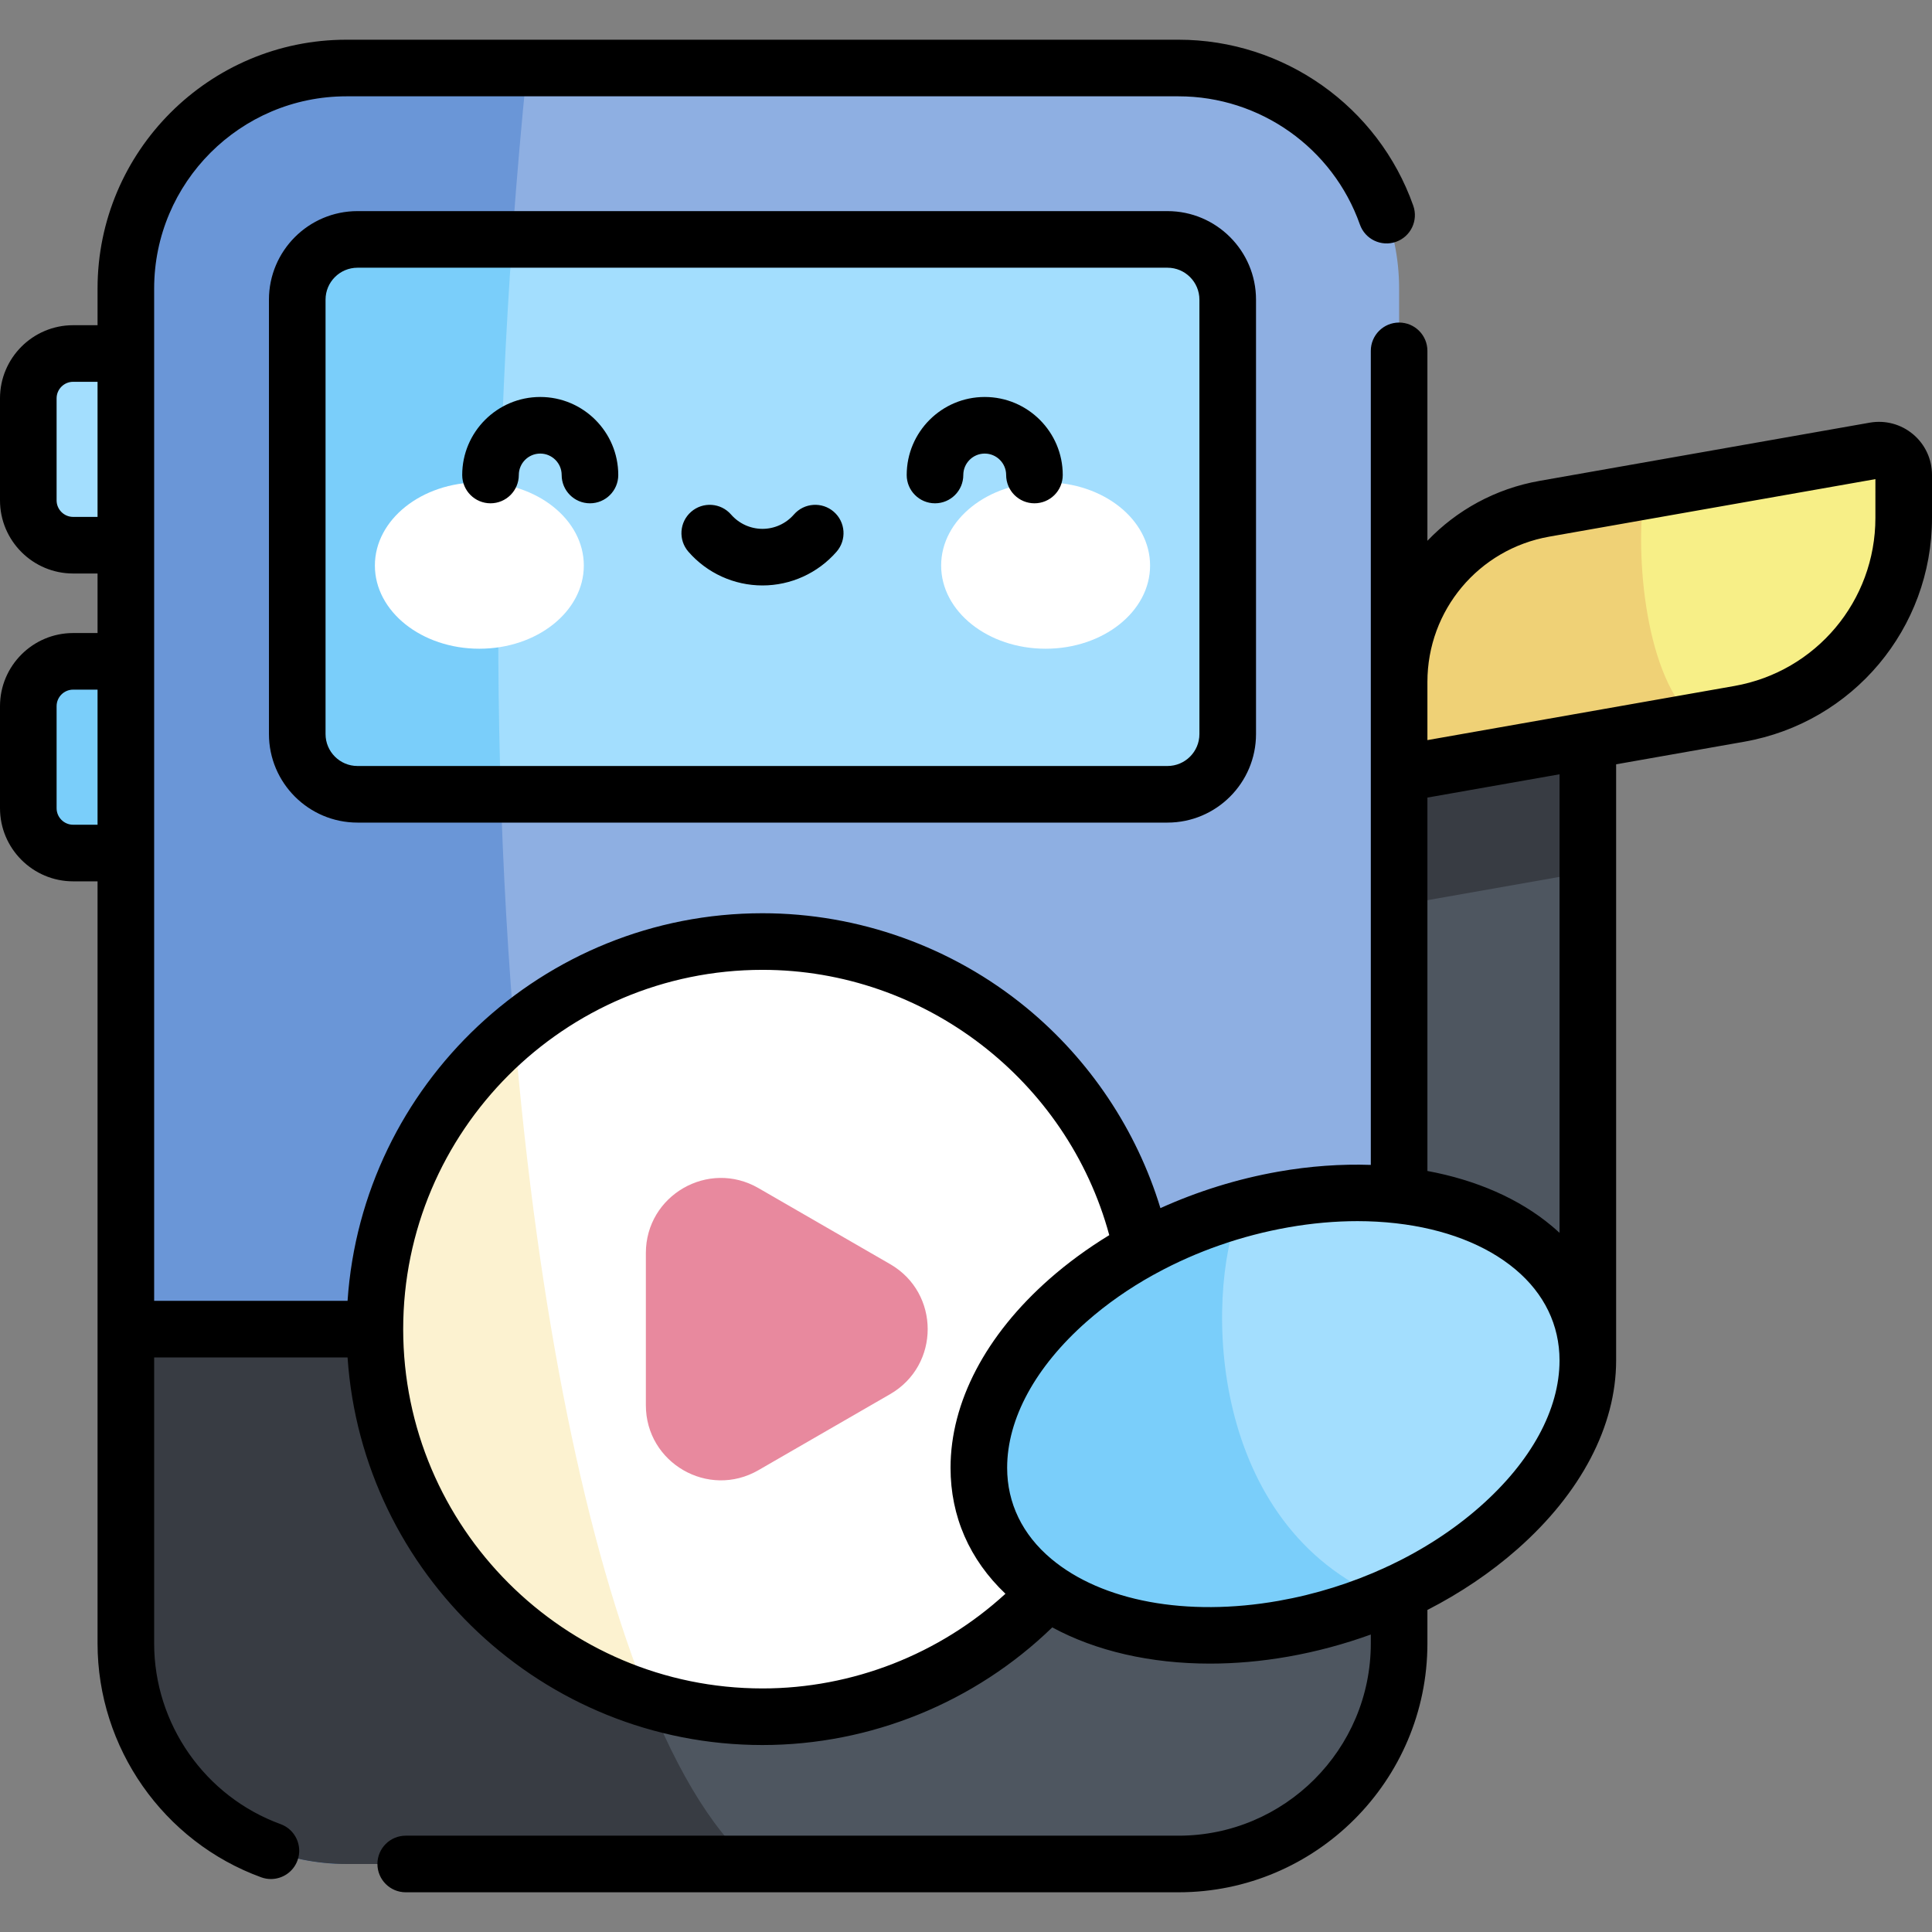 <svg id="Capa_1" enable-background="new 0 0 512 512" height="512" viewBox="0 0 512 512" width="512" xmlns="http://www.w3.org/2000/svg"><rect x="0" y="0" width="512" height="512" fill="#808080" stroke="none"/><path d="m19.383 144.484h13.969v-50.801h-13.969c-6.563 0-11.883 5.32-11.883 11.883v27.035c0 6.563 5.32 11.883 11.883 11.883z" fill="#a3defe"/><path d="m19.383 226.063h13.969v-50.802h-13.969c-6.563 0-11.883 5.32-11.883 11.883v27.035c0 6.564 5.32 11.884 11.883 11.884z" fill="#7acefa"/><path d="m312.328 493.975h-220.524c-32.282 0-58.451-26.17-58.451-58.452v-359.047c0-32.282 26.17-58.452 58.451-58.452h220.524c32.282 0 58.451 26.17 58.451 58.452v359.047c0 32.282-26.169 58.452-58.451 58.452z" fill="#8eafe2"/><path d="m91.804 18.025c-32.282 0-58.451 26.17-58.451 58.452v359.047c0 32.282 26.17 58.451 58.451 58.451h107.474c-48.385-41.103-83.37-241.842-59.598-475.95h-47.876z" fill="#6a96d7"/><path d="m33.352 352.235v83.288c0 32.282 26.17 58.451 58.451 58.451h220.524c32.282 0 58.451-26.17 58.451-58.451v-83.288z" fill="#4e5660"/><path d="m33.352 435.524c0 32.282 26.17 58.451 58.451 58.451h107.474c-21.852-18.563-40.969-69.689-53.177-141.74h-112.748z" fill="#383c43"/><path d="m309.395 210.496h-214.658c-8.816 0-15.962-7.146-15.962-15.962v-115.125c0-8.816 7.146-15.962 15.962-15.962h214.658c8.816 0 15.962 7.146 15.962 15.962v115.124c0 8.816-7.146 15.963-15.962 15.963z" fill="#a3defe"/><path d="m135.766 63.447h-41.029c-8.816 0-15.962 7.146-15.962 15.962v115.124c0 8.816 7.146 15.962 15.962 15.962h37.997c-1.472-45.947-.636-95.438 3.032-147.048z" fill="#7acefa"/><circle cx="202.066" cy="352.235" fill="#fff" r="102.717"/><path d="m99.349 352.235c0 46.24 30.557 85.334 72.577 98.214-16.456-40.251-29.286-102.003-35.593-177.132-22.597 18.842-36.984 47.197-36.984 78.918z" fill="#fcf2d0"/><path d="m235.906 335.014-34.917-20.159c-13.257-7.654-29.828 1.913-29.828 17.221v40.319c0 15.308 16.571 24.875 29.828 17.221l34.917-20.159c13.257-7.654 13.257-26.789 0-34.443z" fill="#e8899e"/><ellipse cx="127.034" cy="149.872" fill="#fff" rx="27.685" ry="22.047"/><ellipse cx="277.098" cy="149.872" fill="#fff" rx="27.685" ry="22.047"/><path d="m370.779 205.075 50.013-8.818v164.272l-50.013 8.818z" fill="#4e5660"/><path d="m496.811 119.393-87.52 15.432c-22.273 3.927-38.512 23.28-38.512 45.897v24.354l90.143-15.895c25.203-4.444 43.578-26.342 43.578-51.934v-11.402c0-4.073-3.678-7.159-7.689-6.452z" fill="#f7ef87"/><path d="m409.291 134.825c-22.273 3.927-38.512 23.28-38.512 45.897v24.354l78.726-13.882c-13.453-10.995-16.315-44.05-13.74-61.037z" fill="#efd176"/><ellipse cx="340.097" cy="374.757" fill="#a3defe" rx="83.025" ry="55.282" transform="matrix(.949 -.315 .315 .949 -100.819 126.359)"/><path d="m328.493 320.519c-39.066 10.856-69.091 39.832-69.091 68.467 0 31.413 36.128 50.508 80.695 42.65 9.393-1.656 18.404-4.388 26.788-7.947-46.356-19.369-47.821-79.348-38.392-103.17z" fill="#7acefa"/><path d="m370.779 205.075 50.013-8.818v34.803l-50.013 8.819z" fill="#383c43"/><path d="m220.972 135.629c-3.123-2.722-7.861-2.396-10.582.726-2.103 2.413-5.137 3.796-8.324 3.796-3.188 0-6.222-1.383-8.325-3.796-2.722-3.123-7.46-3.448-10.581-.726-3.123 2.721-3.448 7.459-.726 10.581 4.952 5.682 12.107 8.94 19.632 8.94 7.524 0 14.68-3.259 19.632-8.94 2.721-3.122 2.396-7.86-.726-10.581zm-126.236-79.682c-12.937 0-23.462 10.525-23.462 23.462v115.124c0 12.937 10.525 23.462 23.462 23.462h214.659c12.937 0 23.462-10.525 23.462-23.462v-115.123c0-12.937-10.525-23.462-23.462-23.462h-214.659zm223.121 23.463v115.124c0 4.666-3.796 8.462-8.462 8.462h-214.659c-4.666 0-8.462-3.796-8.462-8.462v-115.124c0-4.666 3.796-8.462 8.462-8.462h214.659c4.666-.001 8.462 3.796 8.462 8.462zm-56.895 25.793c-11.401 0-20.677 9.276-20.677 20.678 0 4.142 3.358 7.5 7.5 7.5s7.5-3.358 7.5-7.5c0-3.131 2.547-5.678 5.677-5.678 3.131 0 5.678 2.547 5.678 5.678 0 4.142 3.358 7.5 7.5 7.5s7.5-3.358 7.5-7.5c0-11.402-9.276-20.678-20.678-20.678zm246.019 9.879c-3.189-2.677-7.372-3.798-11.472-3.075-.001 0-.001 0-.001 0l-87.52 15.432c-11.722 2.067-21.98 7.794-29.71 15.875v-50.336c0-4.142-3.358-7.5-7.5-7.5s-7.5 3.358-7.5 7.5v215.733c-7.886-.267-16.12.308-24.484 1.782-10.867 1.916-21.426 5.217-31.269 9.673-6.303-20.684-18.701-39.303-35.563-53.15-19.63-16.12-44.453-24.998-69.897-24.998-58.253 0-106.088 45.428-109.957 102.717h-51.256v-268.258c0-28.095 22.857-50.952 50.952-50.952h220.524c21.57 0 40.884 13.657 48.06 33.984 1.378 3.906 5.665 5.953 9.569 4.576 3.906-1.379 5.955-5.663 4.576-9.569-9.29-26.313-34.288-43.991-62.205-43.991h-220.524c-36.366 0-65.952 29.586-65.952 65.952v9.706h-6.469c-10.688 0-19.383 8.695-19.383 19.383v27.035c0 10.689 8.695 19.384 19.383 19.384h6.469v15.777h-6.469c-10.688 0-19.383 8.695-19.383 19.383v27.035c0 10.688 8.695 19.384 19.383 19.384h6.469v201.96c0 27.624 17.432 52.533 43.376 61.984.848.309 1.714.455 2.567.455 3.063 0 5.938-1.89 7.047-4.935 1.418-3.892-.588-8.197-4.479-9.614-20.044-7.302-33.511-26.547-33.511-47.891v-75.788h51.257c3.869 57.289 51.704 102.717 109.957 102.717 28.659 0 56.307-11.294 76.794-31.175 11.598 6.28 26.076 9.597 41.783 9.597 6.737 0 13.703-.609 20.756-1.853 7.483-1.32 14.819-3.3 21.88-5.853v2.355c0 28.095-22.856 50.952-50.951 50.952h-204.806c-4.142 0-7.5 3.358-7.5 7.5s3.358 7.5 7.5 7.5h204.806c36.366 0 65.951-29.586 65.951-65.952v-8.867c8.726-4.478 16.781-9.898 23.836-16.115 16.88-14.874 26.177-32.636 26.177-50.014v-157.977l33.933-5.983c28.842-5.085 49.775-30.033 49.775-59.32v-11.402c0-4.164-1.83-8.087-5.019-10.763zm-481.129 103.482h-6.469c-2.417 0-4.383-1.967-4.383-4.384v-27.035c0-2.417 1.966-4.383 4.383-4.383h6.469zm0-81.58h-6.469c-2.417 0-4.383-1.967-4.383-4.384v-27.035c0-2.417 1.966-4.383 4.383-4.383h6.469zm176.214 310.469c-52.503 0-95.217-42.714-95.217-95.217s42.714-95.217 95.217-95.217c42.987 0 80.791 29.263 91.901 70.305-5.695 3.478-11.032 7.371-15.888 11.649-16.88 14.875-26.176 32.636-26.176 50.014 0 12.862 5.025 24.331 14.551 33.374-17.484 16.028-40.531 25.092-64.388 25.092zm190.133-48.165c-7.02 6.186-15.2 11.474-24.111 15.676-.326.126-.643.269-.945.436-8.88 4.087-18.462 7.106-28.348 8.849-24.281 4.283-46.792.116-60.212-11.146-7.641-6.411-11.68-14.751-11.68-24.118 0-13.008 7.491-26.773 21.093-38.76 5.278-4.651 11.212-8.794 17.618-12.351.337-.149.656-.326.962-.519 10.614-5.755 22.482-9.915 34.823-12.091 6.284-1.108 12.449-1.65 18.369-1.65 3.466 0 6.841.196 10.113.563.064.008.127.017.191.023 12.655 1.449 23.665 5.602 31.54 12.21 7.641 6.412 11.68 14.751 11.68 24.118 0 13.009-7.491 26.774-21.093 38.76zm21.093-72.571c-.659-.611-1.338-1.21-2.038-1.798-8.65-7.258-20.047-12.2-32.975-14.6v-98.951l35.013-6.174zm83.708-189.47c0 21.994-15.721 40.729-37.38 44.547l-81.341 14.343v-15.415c0-19.013 13.59-35.209 32.315-38.51l86.406-15.236zm-353.831-32.044c-11.402 0-20.678 9.276-20.678 20.678 0 4.142 3.358 7.5 7.5 7.5s7.5-3.358 7.5-7.5c0-3.131 2.547-5.678 5.678-5.678s5.678 2.547 5.678 5.678c0 4.142 3.358 7.5 7.5 7.5s7.5-3.358 7.5-7.5c0-11.402-9.276-20.678-20.678-20.678z"/></svg>